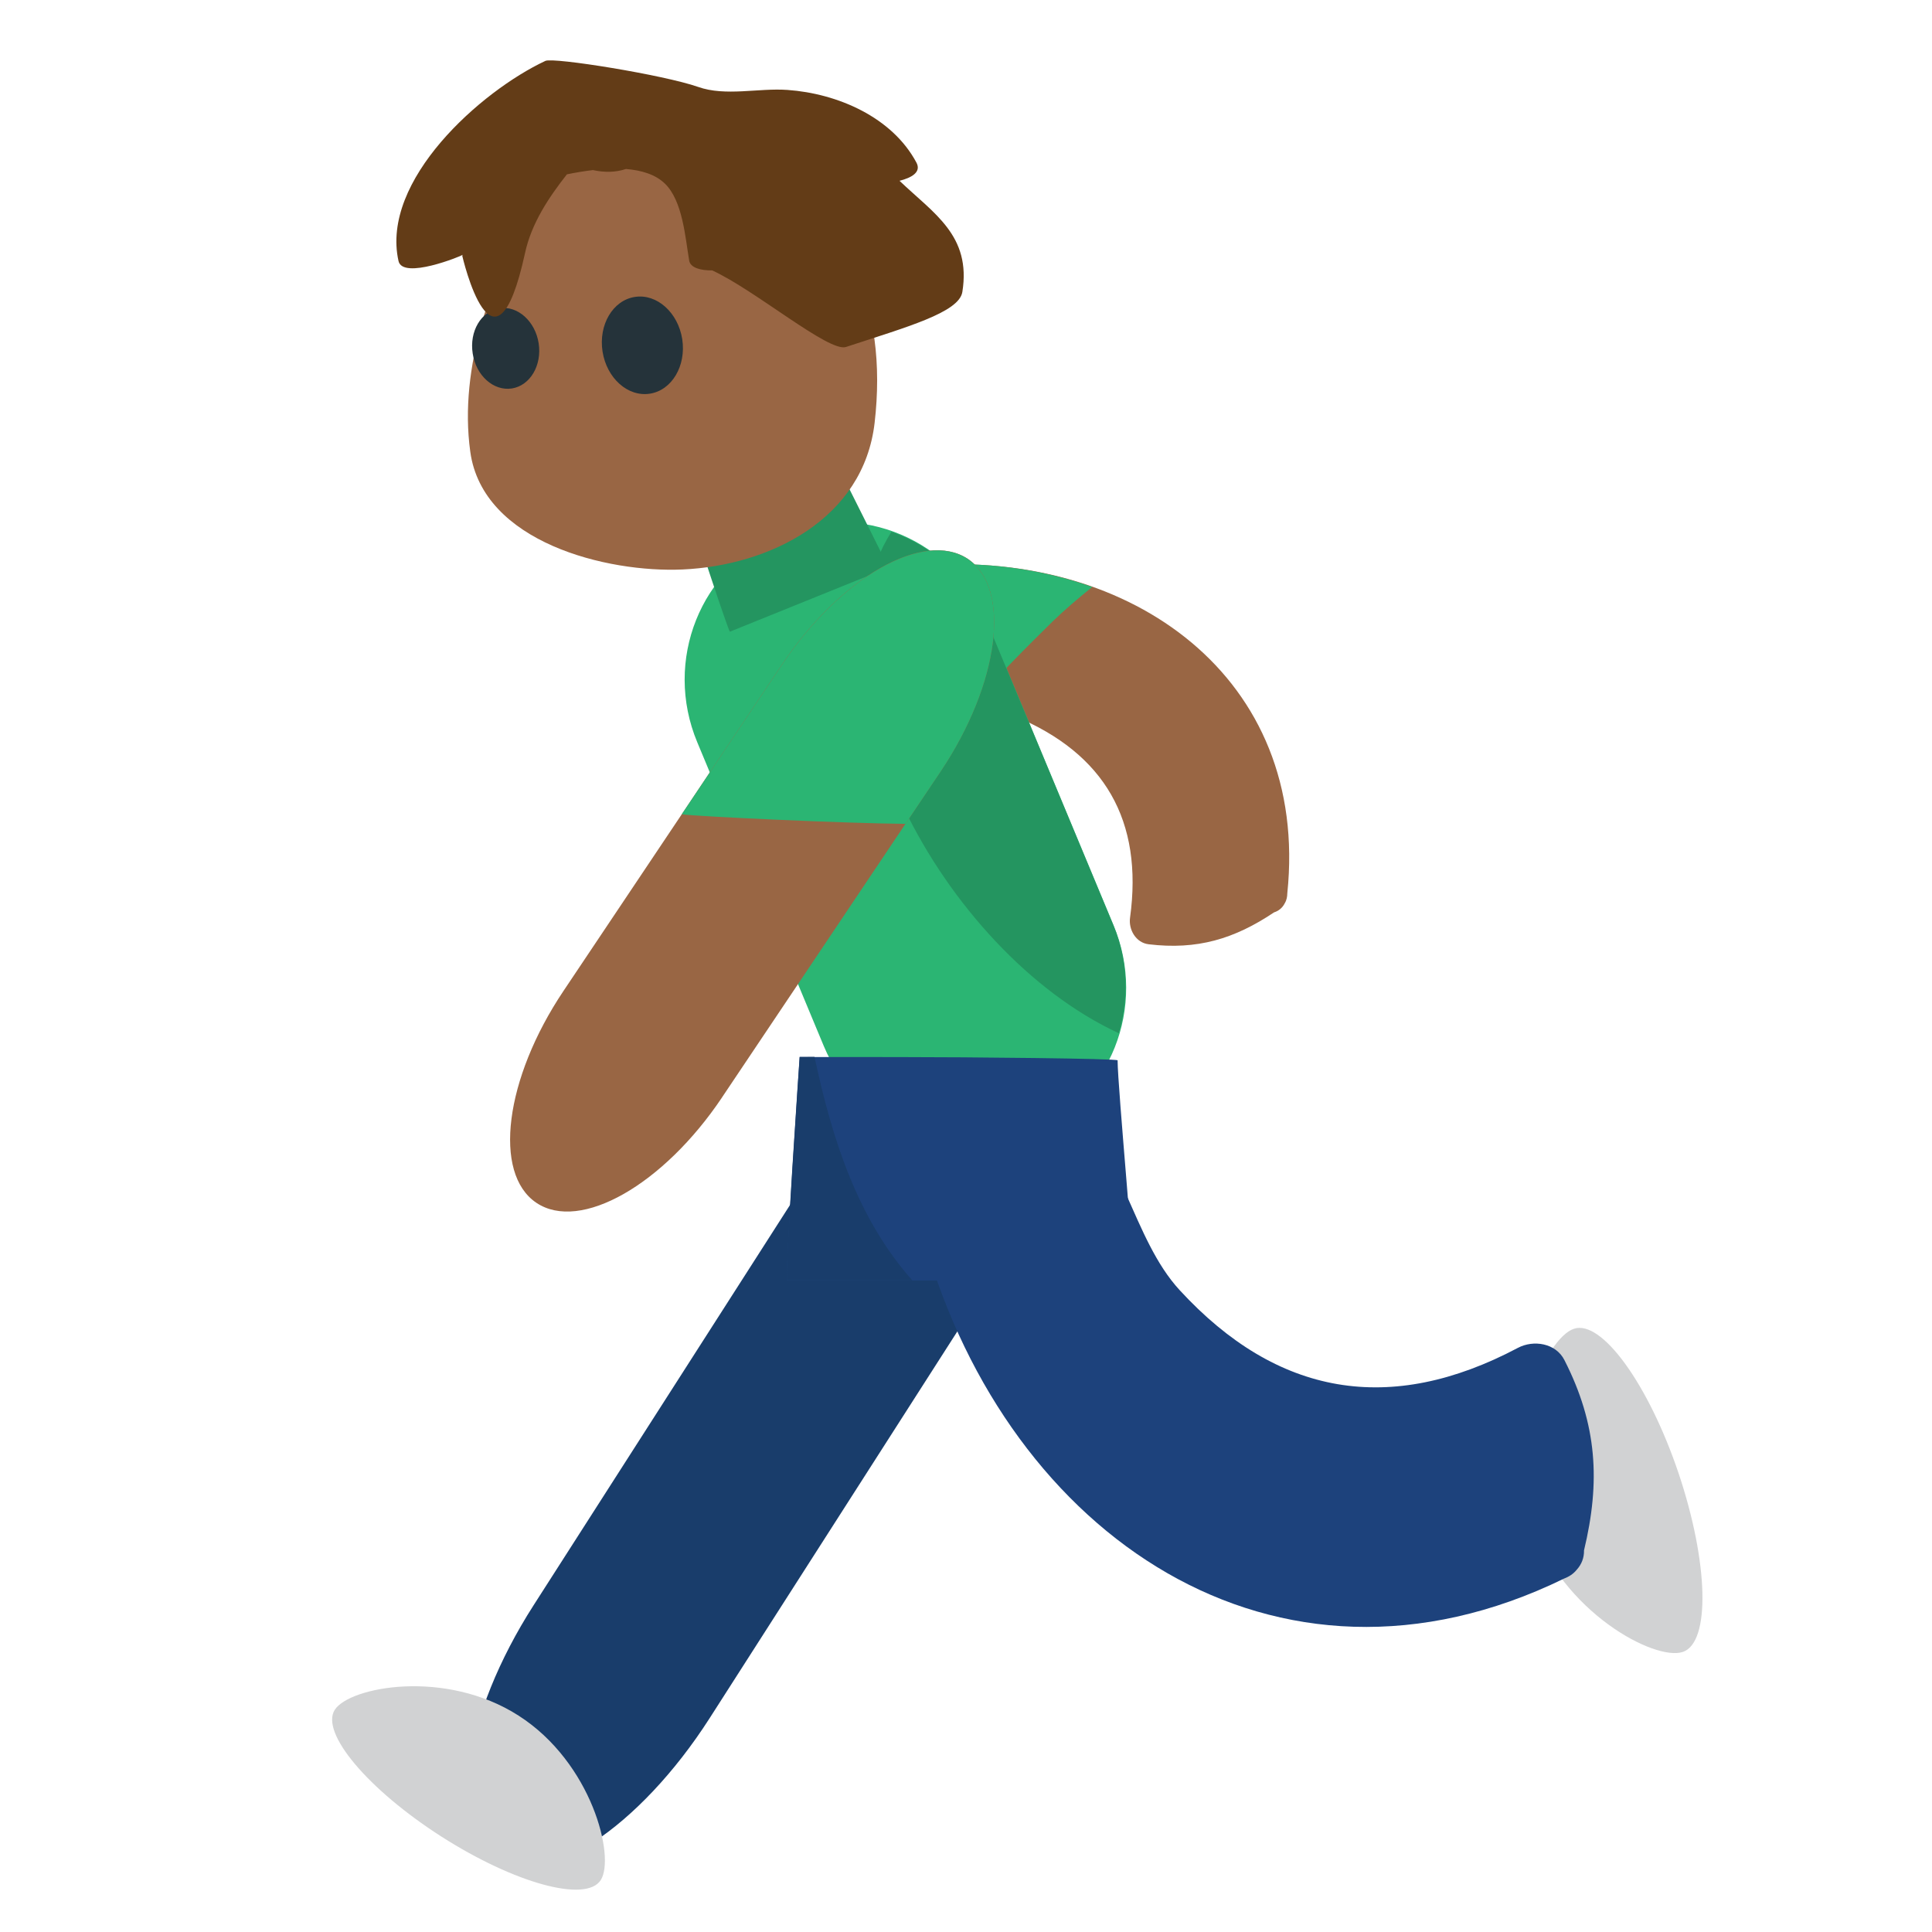 <svg xmlns="http://www.w3.org/2000/svg" viewBox="0 0 64 64" enable-background="new 0 0 64 64"><path fill="#193d6b" d="m23.507 56.918c-2.325 3.629-5.516 5.732-7.127 4.701-1.613-1.03-1.031-4.813 1.293-8.438l8.651-13.505c2.326-3.634 5.516-5.739 7.126-4.709 1.612 1.03 1.032 4.813-1.291 8.442l-8.652 13.509"/><path fill="#d1d2d3" d="m11.09 56.639c-.486.758 1.091 2.635 3.527 4.197 2.432 1.555 4.797 2.203 5.284 1.444.485-.759-.29-3.89-2.721-5.447-2.436-1.562-5.604-.953-6.09-.194"/><path fill="#996644" d="m42.21 30.22c-1.324.888-2.557 1.253-4.16 1.06-.425-.05-.672-.491-.615-.884.438-3.206-.838-5.433-3.822-6.672-1.457-.603-3.405-.102-4.729-.974-2.665-1.75-.714-3.84 1.767-4.02 6.797-.489 12.734 3.691 11.993 10.859-.002.114-.021.227-.084.331-.078.156-.202.253-.35.302"/><g fill="#2bb573"><path d="m32.16 23.409c.868-.993 1.802-1.929 2.7-2.813.426-.414.869-.786 1.322-1.152-1.684-.6-3.568-.858-5.538-.719-2.48.182-4.432 2.272-1.766 4.02.919.603 2.136.553 3.282.662"/><path d="m36.887 30.647c1.129 2.707-.104 5.798-2.757 6.9-2.648 1.105-5.713-.193-6.842-2.898l-4.19-10.06c-1.129-2.707.107-5.797 2.758-6.901 2.647-1.104 5.712.193 6.841 2.9l4.19 10.06"/></g><path fill="#249560" d="m37.06 34.23c.336-1.132.317-2.388-.178-3.579l-4.189-10.06c-.612-1.462-1.795-2.496-3.163-2.977-3.105 4.965 1.703 13.917 7.53 16.612"/><path fill="#d1d2d3" d="m55.745 54.723c.922-.313.854-2.957-.14-5.92-.996-2.953-2.551-5.1-3.469-4.785-.925.307-2.386 3.472-1.394 6.424 1 2.96 4.08 4.591 5 4.281"/><path fill="#1d427c" d="m26.08 42.42c2.359 0 4.603 0 6.96 0 1.498 0 2.997 0 4.495 0 .097 0-.513-6.423-.513-7.295 0-.06-4.892-.108-7.25-.108-1.498 0-3.279-.005-3.281 0 .002 0-.507 7.403-.411 7.403"/><path fill="#193d6b" d="m26.982 35.01c-.295 0-.493 0-.493 0s-.51 7.403-.414 7.403h4.146c-1.804-2.032-2.65-4.646-3.239-7.403"/><path fill="#249560" d="m24.18 20.925c1.077-.436 4.552-1.842 5.24-2.118.04-.017-1.436-2.868-1.598-3.269-.012-.029-4.833 1.89-4.833 1.89s1.148 3.513 1.191 3.497"/><path fill="#996644" d="m23.919 5.317c-3.141-.98-4.743-1.703-6.347 1.433-1.255 2.446-2.386 5.383-1.993 8.216.414 3.01 4.536 4.01 7.03 3.899 2.902-.131 5.996-1.676 6.364-4.859.441-3.81-.808-7.358-5.057-8.689"/><g fill="#25333a"><path d="m22.6 11.235c.136.884-.344 1.693-1.071 1.806-.731.114-1.429-.511-1.569-1.395-.138-.886.341-1.699 1.072-1.81.726-.113 1.429.515 1.568 1.399"/><path d="m17.844 11.372c.113.733-.285 1.401-.886 1.496-.607.094-1.188-.423-1.299-1.157-.116-.733.277-1.403.885-1.5.603-.093 1.187.43 1.3 1.161"/></g><path fill="#633c17" d="m29.798 5.989c.395-.1.729-.284.561-.601-.805-1.51-2.618-2.291-4.273-2.409-.96-.069-2.049.222-2.96-.1-1.141-.399-4.791-.987-5.059-.862-2.139 1-5.463 3.956-4.866 6.629.138.631 2.088-.167 2.128-.205-.006.01-.013.019-.016.033 0 0 1.058 4.596 2.08-.095.212-.98.788-1.844 1.387-2.604.288-.06.576-.106.861-.141.375.082.752.08 1.093-.036.522.042.979.183 1.286.479.599.572.681 1.805.811 2.56.04.229.374.327.76.32 1.412.643 3.872 2.724 4.433 2.537 2-.658 3.746-1.14 3.855-1.822.301-1.874-.949-2.599-2.081-3.683"/><path fill="#1d427c" d="m52.47 51.37c.553-2.293.438-4.188-.646-6.314-.285-.566-1.026-.68-1.542-.406-4.229 2.24-7.969 1.602-11.202-1.91-1.582-1.715-1.877-4.678-3.756-6.07-3.786-2.809-5.696.96-4.685 4.495 2.772 9.687 11.592 15.801 21.17 11.129.154-.06.301-.146.414-.285.177-.192.25-.408.25-.639"/><path fill="#996644" d="m23.921 36.35c-1.946 2.904-4.701 4.469-6.152 3.495-1.45-.972-1.05-4.114.898-7.02l7.238-10.812c1.947-2.903 4.7-4.466 6.157-3.499 1.45.977 1.047 4.125-.896 7.03l-7.245 10.804"/><path fill="#2bb573" d="m22.583 26.975c.62.08 5.571.304 7.412.316l1.171-1.743c1.943-2.906 2.346-6.05.896-7.03-1.457-.967-4.209.595-6.157 3.499l-3.322 4.959"/></svg>